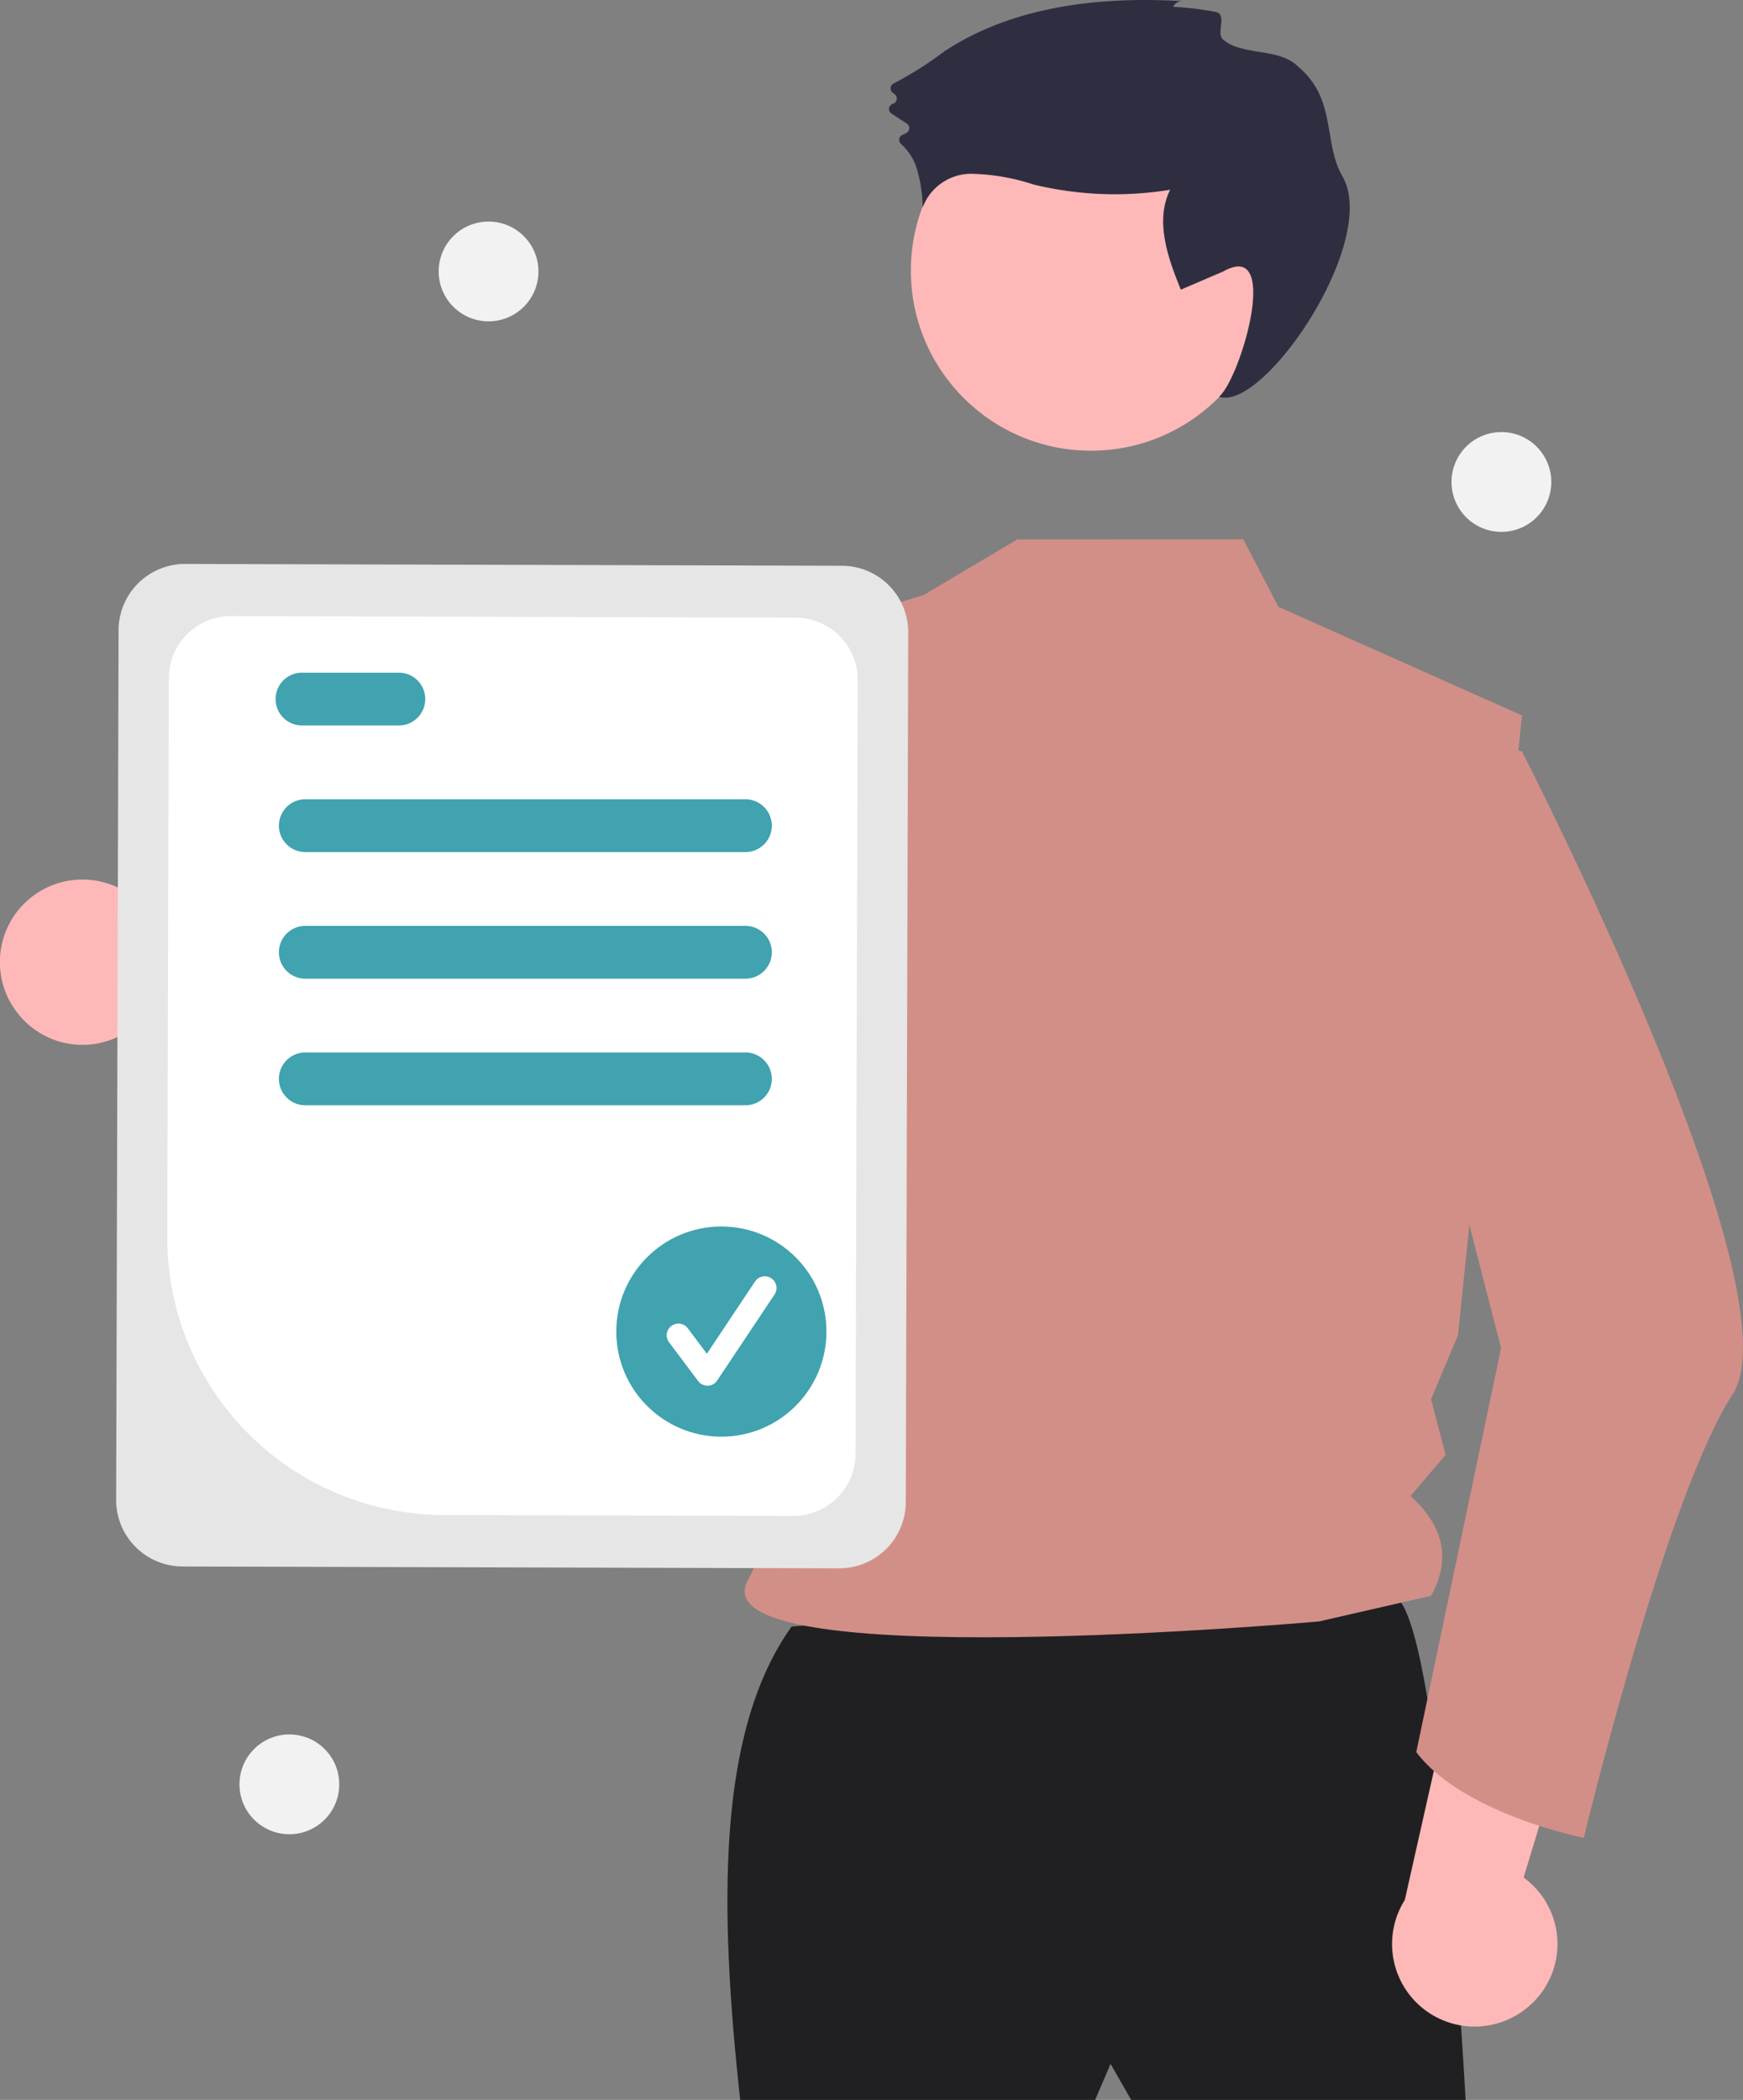 <svg id="t2" xmlns="http://www.w3.org/2000/svg" width="80" height="96.379" viewBox="0 0 80 96.379">
  <rect x="0" y="0" width="80" height="96.379" fill="#808080" stroke="none"/>
  <path id="Path_18232" data-name="Path 18232" d="M306.479,398.437a3.769,3.769,0,0,0,5.707.907l11.618,6.663-.433-6.946L312.4,393.8a3.789,3.789,0,0,0-5.926,4.638Z" transform="translate(-305.928 -352.313)" fill="#ffb8b8"/>
  <path id="Path_18233" data-name="Path 18233" d="M540.811,623.572c-3.446,4.823-3.323,12.893-2.361,21.725h16.293l.708-1.653.945,1.653h15.349s-1.181-22.433-3.306-23.142S540.811,623.572,540.811,623.572Z" transform="translate(-504.478 -548.918)" fill="#202023"/>
  <circle id="Ellipse_883" data-name="Ellipse 883" cx="8.265" cy="8.265" r="8.265" transform="translate(41.807 4.156)" fill="#ffb8b8"/>
  <path id="Path_18234" data-name="Path 18234" d="M529,275.367l1.616,3.1,11.179,4.983-2.938,28.437-1.237,2.945.668,2.557-1.611,1.887c1.617,1.463,1.823,2.995.943,4.579l-5.148,1.179s-28.624,2.545-26.211-1.889c2.636-4.845,3.307-19.154-2.512-26.8-4.94-6.492-1.147-14.915-1.147-14.915l11.718-3.5,4.31-2.559Z" transform="translate(-471.938 -250.613)" fill="#d28f87"/>
  <path id="Path_18235" data-name="Path 18235" d="M606.648,106.179a.456.456,0,0,1,.439-.26c-3.784-.226-7.769.215-10.935,2.3a16.5,16.5,0,0,1-2.325,1.474.25.25,0,0,0-.051.426l.092.072a.251.251,0,0,1-.082.438h0a.251.251,0,0,0-.063.452l.7.454a.25.25,0,0,1,0,.421,1.243,1.243,0,0,1-.187.095.251.251,0,0,0-.079.421,2.5,2.5,0,0,1,.68.994,6.405,6.405,0,0,1,.316,1.923,2.375,2.375,0,0,1,2.235-1.548,9.834,9.834,0,0,1,2.855.493,15.8,15.8,0,0,0,6.269.241c-.708,1.421-.111,3.115.49,4.585l1.945-.834c2.672-1.508.811,4.871-.188,5.747,2.039.707,7.377-7.14,5.66-10.117-.893-1.548-.259-3.545-2.015-5.014-.861-.906-2.579-.5-3.457-1.256-.345-.3.181-1.089-.294-1.262A13.836,13.836,0,0,0,606.648,106.179Z" transform="translate(-552.804 -105.865)" fill="#2f2e41"/>
  <path id="Path_18236" data-name="Path 18236" d="M403.081,300.308c-1.517,6.733-5.406,22.454-9.353,25.741a2.3,2.3,0,0,1-.878.518c-13.871,3.379-18.316-5.241-18.316-5.241s3.717-1.812,3.812-5.352l7.5,2.326,6.535-14.706.962-.9.005-.005Z" transform="translate(-365.294 -272.695)" fill="#3f3d56"/>
  <path id="Path_18237" data-name="Path 18237" d="M764.746,642.563a3.769,3.769,0,0,0-.4-5.765l3.889-12.816-6.672,1.979-2.67,11.867a3.789,3.789,0,0,0,5.849,4.735Z" transform="translate(-694.416 -550.624)" fill="#ffb8b8"/>
  <path id="Path_18238" data-name="Path 18238" d="M767.513,330.044l3.082.717s12.739,24.786,9.669,29.509-6.83,20.359-6.83,20.359-5.562-1.106-7.688-3.939l3.892-18.544-4.014-15.585Z" transform="translate(-700.742 -296.275)" fill="#d28f87"/>
  <path id="Path_18239" data-name="Path 18239" d="M345.51,327.326l.111-39.919a3.051,3.051,0,0,1,3.056-3.039l30.148.084a3.051,3.051,0,0,1,3.039,3.056l-.111,39.919a3.051,3.051,0,0,1-3.056,3.039l-30.148-.084A3.051,3.051,0,0,1,345.51,327.326Z" transform="translate(-340.179 -258.485)" fill="#e6e6e6"/>
  <path id="Path_18240" data-name="Path 18240" d="M362.928,330.678,363,305.014a2.857,2.857,0,0,1,2.862-2.846l25.91.072a2.857,2.857,0,0,1,2.846,2.862l-.1,35.523a2.857,2.857,0,0,1-2.862,2.846l-16.05-.044A12.728,12.728,0,0,1,362.928,330.678Z" transform="translate(-355.251 -273.893)" fill="#fff"/>
  <path id="Path_18241" data-name="Path 18241" d="M417.449,370.292h-20.2a1.212,1.212,0,1,1,0-2.424h20.2a1.212,1.212,0,1,1,0,2.424Z" transform="translate(-383.236 -331.184)" fill="#40a3af"/>
  <path id="Path_18242" data-name="Path 18242" d="M401.691,328.792h-4.445a1.212,1.212,0,1,1,0-2.424h4.445a1.212,1.212,0,0,1,0,2.424Z" transform="translate(-383.385 -295.495)" fill="#40a3af"/>
  <path id="Path_18243" data-name="Path 18243" d="M417.449,411.792h-20.2a1.212,1.212,0,1,1,0-2.424h20.2a1.212,1.212,0,1,1,0,2.424Z" transform="translate(-383.236 -366.873)" fill="#40a3af"/>
  <path id="Path_18244" data-name="Path 18244" d="M417.449,453.292h-20.2a1.212,1.212,0,1,1,0-2.424h20.2a1.212,1.212,0,1,1,0,2.424Z" transform="translate(-383.236 -402.563)" fill="#40a3af"/>
  <circle id="Ellipse_884" data-name="Ellipse 884" cx="4.823" cy="4.823" r="4.823" transform="translate(28.286 56.293)" fill="#40a3af"/>
  <path id="Path_18245" data-name="Path 18245" d="M526.111,528.789a.536.536,0,0,1-.429-.215l-1.316-1.755a.537.537,0,1,1,.858-.644l.861,1.148,2.211-3.317a.537.537,0,0,1,.893.6l-2.632,3.947a.537.537,0,0,1-.432.239Z" transform="translate(-493.641 -465.19)" fill="#fff"/>
  <circle id="Ellipse_885" data-name="Ellipse 885" cx="2.29" cy="2.29" r="2.29" transform="translate(20.134 10.169)" fill="#f2f2f2"/>
  <circle id="Ellipse_886" data-name="Ellipse 886" cx="2.29" cy="2.29" r="2.29" transform="translate(10.991 79.606)" fill="#f2f2f2"/>
  <circle id="Ellipse_887" data-name="Ellipse 887" cx="2.29" cy="2.29" r="2.29" transform="translate(66.621 19.831)" fill="#f2f2f2"/>
</svg>

